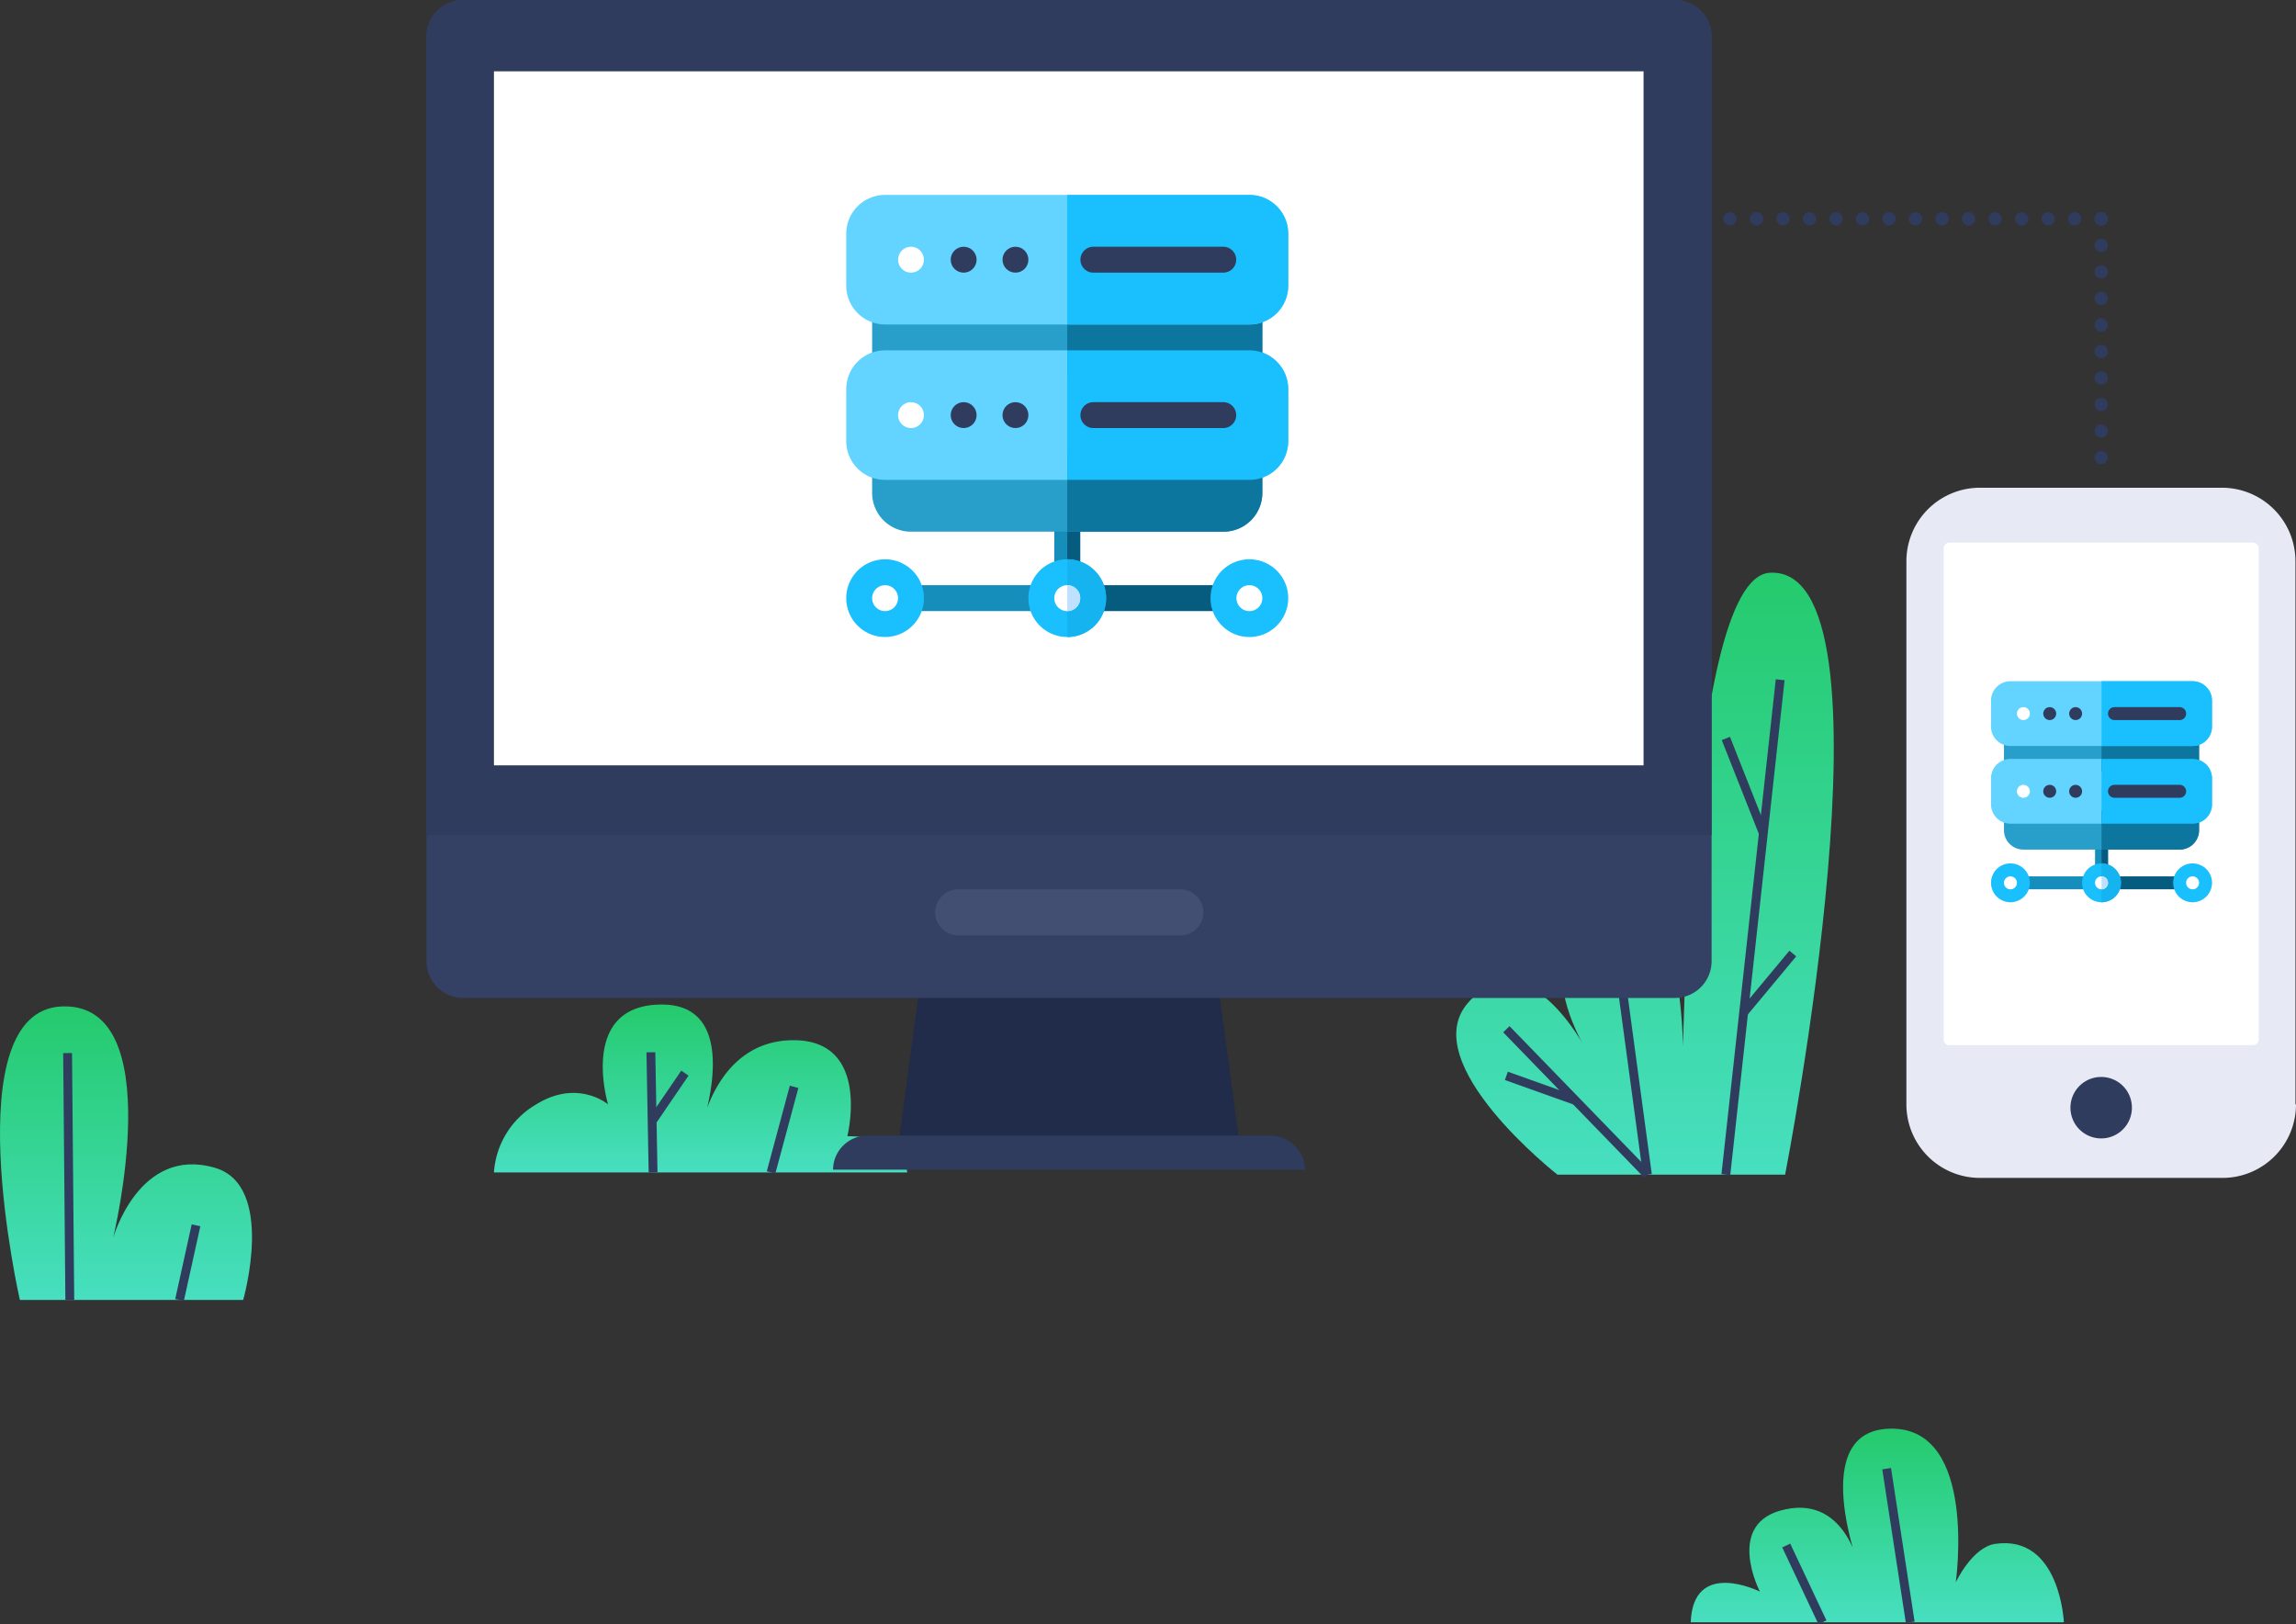 <svg xmlns="http://www.w3.org/2000/svg" xmlns:xlink="http://www.w3.org/1999/xlink" viewBox="0 0 519.457 367.402">
  <rect x="0" y="0" width="519.457" height="367.402" fill="#333333" stroke="none"/>
  <defs>
    <style>
      .cls-1 {
        fill: #e7eaf4;
      }

      .cls-2 {
        fill: #fff;
      }

      .cls-3 {
        fill: #303c5e;
      }

      .cls-4 {
        fill: #168ebc;
      }

      .cls-5 {
        fill: #065c7e;
      }

      .cls-6 {
        fill: #1abffe;
      }

      .cls-7 {
        fill: #289ecb;
      }

      .cls-8 {
        fill: #62d4ff;
      }

      .cls-9 {
        fill: #15b3ef;
      }

      .cls-10 {
        fill: #bfe1ff;
      }

      .cls-11 {
        fill: #0d769f;
      }

      .cls-12 {
        fill: url(#linear-gradient);
      }

      .cls-13, .cls-14, .cls-15 {
        fill: none;
        stroke: #303c5e;
      }

      .cls-13 {
        stroke-miterlimit: 10;
      }

      .cls-13, .cls-14 {
        stroke-width: 2px;
      }

      .cls-15 {
        stroke-linecap: round;
        stroke-linejoin: round;
        stroke-width: 3px;
        stroke-dasharray: 0 6;
      }

      .cls-16 {
        fill: #212c4a;
      }

      .cls-17 {
        fill: #344064;
      }

      .cls-18 {
        fill: #424f72;
      }
    </style>
    <linearGradient id="linear-gradient" x1="0.5" x2="0.5" y2="1" gradientUnits="objectBoundingBox">
      <stop offset="0" stop-color="#24ca6c"/>
      <stop offset="1" stop-color="#47dfc0"/>
    </linearGradient>
  </defs>
  <g id="Group_1721" data-name="Group 1721" transform="translate(-60.543 -171.903)">
    <g id="Group_1678" data-name="Group 1678" transform="translate(491.854 282.231)">
      <path id="Path_2772" data-name="Path 2772" class="cls-1" d="M490.746,389.993a16.634,16.634,0,0,1-16.636,16.63H419.236a16.634,16.634,0,0,1-16.636-16.63V267.13a16.634,16.634,0,0,1,16.636-16.63h54.75a16.634,16.634,0,0,1,16.636,16.63V389.993Z" transform="translate(-402.6 -250.5)"/>
      <g id="Group_1599" data-name="Group 1599" transform="translate(8.442 12.41)">
        <path id="Path_2773" data-name="Path 2773" class="cls-2" d="M480.661,372.938a1.244,1.244,0,0,1-1.241,1.241H410.642a1.244,1.244,0,0,1-1.241-1.241v-111.2a1.335,1.335,0,0,1,1.241-1.241H479.42a1.335,1.335,0,0,1,1.241,1.241Z" transform="translate(-409.4 -260.5)"/>
      </g>
      <path id="Path_2774" data-name="Path 2774" class="cls-3" d="M446.4,364.85a6.952,6.952,0,1,1-6.952-6.95A6.94,6.94,0,0,1,446.4,364.85Z" transform="translate(-395.379 -224.613)"/>
      <g id="server" transform="translate(19.146 43.769)">
        <path id="Path_3512" data-name="Path 3512" class="cls-4" d="M76.211,454.93H61.465a1.465,1.465,0,0,1,0-2.93H76.211a1.465,1.465,0,0,1,0,2.93Z" transform="translate(-54.141 -407.859)"/>
        <path id="Path_3513" data-name="Path 3513" class="cls-5" d="M287.211,454.93H272.465a1.465,1.465,0,0,1,0-2.93h14.746a1.465,1.465,0,0,1,0,2.93Z" transform="translate(-244.535 -407.859)"/>
        <path id="Path_3514" data-name="Path 3514" class="cls-4" d="M243.93,361.465v6.055a1.465,1.465,0,0,1-2.93,0v-6.055a1.465,1.465,0,0,1,2.93,0Z" transform="translate(-217.465 -324.844)"/>
        <path id="Path_3515" data-name="Path 3515" class="cls-5" d="M257.465,361.465v6.055A1.451,1.451,0,0,1,256,368.984V360A1.451,1.451,0,0,1,257.465,361.465Z" transform="translate(-231 -324.844)"/>
        <path id="Path_3516" data-name="Path 3516" class="cls-6" d="M215.395,422a4.395,4.395,0,1,0,4.395,4.395A4.389,4.389,0,0,0,215.395,422Z" transform="translate(-190.395 -380.789)"/>
        <path id="Path_3517" data-name="Path 3517" class="cls-6" d="M426.395,430.789a4.395,4.395,0,1,1,4.395-4.395A4.4,4.4,0,0,1,426.395,430.789Z" transform="translate(-380.789 -380.789)"/>
        <path id="Path_3518" data-name="Path 3518" class="cls-2" d="M453.465,454.93a1.465,1.465,0,1,1,1.465-1.465A1.467,1.467,0,0,1,453.465,454.93Z" transform="translate(-407.859 -407.859)"/>
        <path id="Path_3519" data-name="Path 3519" class="cls-6" d="M4.395,430.789a4.395,4.395,0,1,1,4.395-4.395A4.4,4.4,0,0,1,4.395,430.789Z" transform="translate(0 -380.789)"/>
        <path id="Path_3520" data-name="Path 3520" class="cls-2" d="M31.465,454.93a1.465,1.465,0,1,1,1.465-1.465A1.467,1.467,0,0,1,31.465,454.93Z" transform="translate(-27.07 -407.859)"/>
        <g id="Group_1810" data-name="Group 1810" transform="translate(2.93 11.719)">
          <path id="Path_3521" data-name="Path 3521" class="cls-7" d="M72.676,120H31.465A1.45,1.45,0,0,0,30,121.465v5.859a1.451,1.451,0,0,0,1.465,1.465H72.676a1.451,1.451,0,0,0,1.465-1.465v-5.859A1.45,1.45,0,0,0,72.676,120Z" transform="translate(-30 -120)"/>
          <path id="Path_3522" data-name="Path 3522" class="cls-7" d="M72.676,300H31.465A1.45,1.45,0,0,0,30,301.465v2.93a4.389,4.389,0,0,0,4.395,4.395H69.746a4.389,4.389,0,0,0,4.395-4.395v-2.93A1.45,1.45,0,0,0,72.676,300Z" transform="translate(-30 -282.422)"/>
        </g>
        <path id="Path_3523" data-name="Path 3523" class="cls-8" d="M45.605,180H4.395A4.389,4.389,0,0,0,0,184.395v5.859a4.389,4.389,0,0,0,4.395,4.395H45.605A4.389,4.389,0,0,0,50,190.254v-5.859A4.389,4.389,0,0,0,45.605,180Z" transform="translate(0 -162.422)"/>
        <path id="Path_3524" data-name="Path 3524" class="cls-9" d="M260.395,426.395A4.389,4.389,0,0,1,256,430.789V422A4.389,4.389,0,0,1,260.395,426.395Z" transform="translate(-231 -380.789)"/>
        <path id="Path_3525" data-name="Path 3525" class="cls-2" d="M242.465,454.93a1.465,1.465,0,1,1,1.465-1.465A1.467,1.467,0,0,1,242.465,454.93Z" transform="translate(-217.465 -407.859)"/>
        <path id="Path_3526" data-name="Path 3526" class="cls-10" d="M257.465,453.465A1.467,1.467,0,0,0,256,452v2.93A1.467,1.467,0,0,0,257.465,453.465Z" transform="translate(-231 -407.859)"/>
        <g id="Group_1811" data-name="Group 1811" transform="translate(25 11.719)">
          <path id="Path_3527" data-name="Path 3527" class="cls-11" d="M278.07,121.465v5.859a1.451,1.451,0,0,1-1.465,1.465H256V120h20.605A1.45,1.45,0,0,1,278.07,121.465Z" transform="translate(-256 -120)"/>
          <path id="Path_3528" data-name="Path 3528" class="cls-11" d="M278.07,301.465v2.93a4.389,4.389,0,0,1-4.395,4.395H256V300h20.605A1.451,1.451,0,0,1,278.07,301.465Z" transform="translate(-256 -282.422)"/>
        </g>
        <path id="Path_3529" data-name="Path 3529" class="cls-6" d="M281,184.395v5.859a4.389,4.389,0,0,1-4.395,4.395H256V180h20.605A4.389,4.389,0,0,1,281,184.395Z" transform="translate(-231 -162.422)"/>
        <path id="Path_3530" data-name="Path 3530" class="cls-8" d="M45.605,0H4.395A4.389,4.389,0,0,0,0,4.395v5.859a4.389,4.389,0,0,0,4.395,4.395H45.605A4.389,4.389,0,0,0,50,10.254V4.395A4.389,4.389,0,0,0,45.605,0Z"/>
        <path id="Path_3531" data-name="Path 3531" class="cls-6" d="M281,4.395v5.859a4.389,4.389,0,0,1-4.395,4.395H256V0h20.605A4.389,4.389,0,0,1,281,4.395Z" transform="translate(-231)"/>
        <circle id="Ellipse_198" data-name="Ellipse 198" class="cls-2" cx="1.465" cy="1.465" r="1.465" transform="translate(5.859 5.859)"/>
        <g id="Group_1812" data-name="Group 1812" transform="translate(11.816 5.859)">
          <circle id="Ellipse_199" data-name="Ellipse 199" class="cls-3" cx="1.465" cy="1.465" r="1.465"/>
          <circle id="Ellipse_200" data-name="Ellipse 200" class="cls-3" cx="1.465" cy="1.465" r="1.465" transform="translate(5.859)"/>
        </g>
        <path id="Path_3532" data-name="Path 3532" class="cls-3" d="M287.211,62.93H272.465a1.465,1.465,0,0,1,0-2.93h14.746a1.465,1.465,0,0,1,0,2.93Z" transform="translate(-244.535 -54.141)"/>
        <circle id="Ellipse_201" data-name="Ellipse 201" class="cls-2" cx="1.465" cy="1.465" r="1.465" transform="translate(5.859 23.438)"/>
        <g id="Group_1813" data-name="Group 1813" transform="translate(11.816 23.438)">
          <circle id="Ellipse_202" data-name="Ellipse 202" class="cls-3" cx="1.465" cy="1.465" r="1.465"/>
          <circle id="Ellipse_203" data-name="Ellipse 203" class="cls-3" cx="1.465" cy="1.465" r="1.465" transform="translate(5.859)"/>
        </g>
        <path id="Path_3533" data-name="Path 3533" class="cls-3" d="M287.211,242.93H272.465a1.465,1.465,0,0,1,0-2.93h14.746a1.465,1.465,0,0,1,0,2.93Z" transform="translate(-244.535 -216.563)"/>
      </g>
    </g>
    <g id="Group_1677" data-name="Group 1677" transform="translate(172.295 399.137)">
      <g id="Group_1601" data-name="Group 1601">
        <path id="Path_2776" data-name="Path 2776" class="cls-12" d="M145.2,382.676h93.484s0-8.191-13.532-8.191c0,0,5.463-21.718-12.167-21.718S192,373.12,192,373.12s10.18-28.42-8.815-28.42-12.167,22.587-12.167,22.587-6.828-5.833-16.264,0A19.292,19.292,0,0,0,145.2,382.676Z" transform="translate(-145.2 -344.7)"/>
        <line id="Line_78" data-name="Line 78" class="cls-13" x2="0.497" y2="27.179" transform="translate(35.507 10.797)"/>
        <line id="Line_79" data-name="Line 79" class="cls-13" y1="19.36" x2="5.214" transform="translate(62.695 18.616)"/>
      </g>
      <path id="Path_2837" data-name="Path 2837" class="cls-14" d="M0,10.549,7.2,0" transform="translate(36.003 15.513)"/>
    </g>
    <g id="Group_1676" data-name="Group 1676" transform="translate(390.01 301.451)">
      <path id="Path_2777" data-name="Path 2777" class="cls-12" d="M343.452,402.145h51.522S421.914,264.266,391.5,266c-19.74,1.117-19.864,122.491-19.864,122.491s3.849-52-15.022-46.539c-22.471,6.578-6.828,31.647-6.828,31.647S336.5,348.16,323.215,363.3C311.3,376.952,343.452,402.145,343.452,402.145Z" transform="translate(-320.566 -265.987)"/>
      <line id="Line_81" data-name="Line 81" class="cls-13" x2="6.207" y2="45.918" transform="translate(37.039 90.24)"/>
      <line id="Line_82" data-name="Line 82" class="cls-13" x2="31.906" y2="32.888" transform="translate(11.34 103.271)"/>
      <line id="Line_83" data-name="Line 83" class="cls-13" x1="12.291" y2="111.942" transform="translate(60.999 24.216)"/>
      <line id="Line_84" data-name="Line 84" class="cls-13" x1="15.643" y1="5.585" transform="translate(11.34 113.82)"/>
      <line id="Line_85" data-name="Line 85" class="cls-13" x2="8.442" y2="21.346" transform="translate(60.999 37.496)"/>
      <line id="Line_86" data-name="Line 86" class="cls-13" y1="13.279" x2="11.049" transform="translate(65.096 86.144)"/>
    </g>
    <g id="Group_1675" data-name="Group 1675" transform="translate(517.056 196.599)">
      <g id="Group_1604" data-name="Group 1604">
        <line id="Line_87" data-name="Line 87" class="cls-15" y1="54.905" transform="translate(18.871 23.901)"/>
        <line id="Line_112" data-name="Line 112" class="cls-15" x1="90.427" transform="translate(-71.556 24.806)"/>
      </g>
    </g>
    <g id="Group_1673" data-name="Group 1673" transform="translate(157.025 171.903)">
      <path id="Path_2780" data-name="Path 2780" class="cls-16" d="M295.824,375.859H219.1L224.066,339h66.792Z" transform="translate(-112.084 -118.84)"/>
      <path id="Path_2781" data-name="Path 2781" class="cls-3" d="M313.768,376.294H207a7.735,7.735,0,0,1,7.7-7.694h91.374a7.817,7.817,0,0,1,7.7,7.694Z" transform="translate(-115.006 -111.705)"/>
      <path id="Path_2782" data-name="Path 2782" class="cls-17" d="M423.657,169.915V379.03a8.317,8.317,0,0,1-8.318,8.315H141.218a8.317,8.317,0,0,1-8.318-8.315V169.915a8.317,8.317,0,0,1,8.318-8.315H415.463A8.291,8.291,0,0,1,423.657,169.915Z" transform="translate(-132.9 -161.6)"/>
      <path id="Path_2783" data-name="Path 2783" class="cls-3" d="M423.657,169.915V350.486H132.9V169.915a8.317,8.317,0,0,1,8.318-8.315H415.463A8.291,8.291,0,0,1,423.657,169.915Z" transform="translate(-132.9 -161.6)"/>
      <rect id="Rectangle_552" data-name="Rectangle 552" class="cls-2" width="260.092" height="156.991" transform="translate(15.27 16.134)"/>
      <path id="Path_2784" data-name="Path 2784" class="cls-18" d="M286.309,328.912a5.245,5.245,0,0,1-5.214,5.212h-50.28a5.245,5.245,0,0,1-5.214-5.212h0a5.245,5.245,0,0,1,5.214-5.212h50.28a5.245,5.245,0,0,1,5.214,5.212Z" transform="translate(-110.514 -122.528)"/>
      <g id="server-2" data-name="server" transform="translate(94.975 44.097)">
        <path id="Path_3512-2" data-name="Path 3512" class="cls-4" d="M92.422,457.859H62.93a2.93,2.93,0,0,1,0-5.859H92.422a2.93,2.93,0,0,1,0,5.859Z" transform="translate(-48.281 -363.719)"/>
        <path id="Path_3513-2" data-name="Path 3513" class="cls-5" d="M303.422,457.859H273.93a2.93,2.93,0,0,1,0-5.859h29.492a2.93,2.93,0,0,1,0,5.859Z" transform="translate(-218.07 -363.719)"/>
        <path id="Path_3514-2" data-name="Path 3514" class="cls-4" d="M246.859,362.93v12.109a2.93,2.93,0,0,1-5.859,0V362.93a2.93,2.93,0,0,1,5.859,0Z" transform="translate(-193.93 -289.688)"/>
        <path id="Path_3515-2" data-name="Path 3515" class="cls-5" d="M258.93,362.93v12.109a2.9,2.9,0,0,1-2.93,2.93V360A2.9,2.9,0,0,1,258.93,362.93Z" transform="translate(-206 -289.688)"/>
        <path id="Path_3516-2" data-name="Path 3516" class="cls-6" d="M219.789,422a8.789,8.789,0,1,0,8.789,8.789A8.777,8.777,0,0,0,219.789,422Z" transform="translate(-169.789 -339.578)"/>
        <path id="Path_3517-2" data-name="Path 3517" class="cls-6" d="M430.789,439.578a8.789,8.789,0,1,1,8.789-8.789A8.8,8.8,0,0,1,430.789,439.578Z" transform="translate(-339.578 -339.578)"/>
        <path id="Path_3518-2" data-name="Path 3518" class="cls-2" d="M454.93,457.859a2.93,2.93,0,1,1,2.93-2.93A2.933,2.933,0,0,1,454.93,457.859Z" transform="translate(-363.719 -363.719)"/>
        <path id="Path_3519-2" data-name="Path 3519" class="cls-6" d="M8.789,439.578a8.789,8.789,0,1,1,8.789-8.789A8.8,8.8,0,0,1,8.789,439.578Z" transform="translate(0 -339.578)"/>
        <path id="Path_3520-2" data-name="Path 3520" class="cls-2" d="M32.93,457.859a2.93,2.93,0,1,1,2.93-2.93A2.933,2.933,0,0,1,32.93,457.859Z" transform="translate(-24.141 -363.719)"/>
        <g id="Group_1810-2" data-name="Group 1810" transform="translate(5.859 23.438)">
          <path id="Path_3521-2" data-name="Path 3521" class="cls-7" d="M115.352,120H32.93A2.9,2.9,0,0,0,30,122.93v11.719a2.9,2.9,0,0,0,2.93,2.93h82.422a2.9,2.9,0,0,0,2.93-2.93V122.93A2.9,2.9,0,0,0,115.352,120Z" transform="translate(-30 -120)"/>
          <path id="Path_3522-2" data-name="Path 3522" class="cls-7" d="M115.352,300H32.93A2.9,2.9,0,0,0,30,302.93v5.859a8.777,8.777,0,0,0,8.789,8.789h70.7a8.777,8.777,0,0,0,8.789-8.789V302.93A2.9,2.9,0,0,0,115.352,300Z" transform="translate(-30 -264.844)"/>
        </g>
        <path id="Path_3523-2" data-name="Path 3523" class="cls-8" d="M91.211,180H8.789A8.777,8.777,0,0,0,0,188.789v11.719A8.777,8.777,0,0,0,8.789,209.3H91.211A8.777,8.777,0,0,0,100,200.508V188.789A8.777,8.777,0,0,0,91.211,180Z" transform="translate(0 -144.844)"/>
        <path id="Path_3524-2" data-name="Path 3524" class="cls-9" d="M264.789,430.789A8.777,8.777,0,0,1,256,439.578V422A8.777,8.777,0,0,1,264.789,430.789Z" transform="translate(-206 -339.578)"/>
        <path id="Path_3525-2" data-name="Path 3525" class="cls-2" d="M243.93,457.859a2.93,2.93,0,1,1,2.93-2.93A2.933,2.933,0,0,1,243.93,457.859Z" transform="translate(-193.93 -363.719)"/>
        <path id="Path_3526-2" data-name="Path 3526" class="cls-10" d="M258.93,454.93A2.933,2.933,0,0,0,256,452v5.859A2.933,2.933,0,0,0,258.93,454.93Z" transform="translate(-206 -363.719)"/>
        <g id="Group_1811-2" data-name="Group 1811" transform="translate(50 23.438)">
          <path id="Path_3527-2" data-name="Path 3527" class="cls-11" d="M300.141,122.93v11.719a2.9,2.9,0,0,1-2.93,2.93H256V120h41.211A2.9,2.9,0,0,1,300.141,122.93Z" transform="translate(-256 -120)"/>
          <path id="Path_3528-2" data-name="Path 3528" class="cls-11" d="M300.141,302.93v5.859a8.777,8.777,0,0,1-8.789,8.789H256V300h41.211A2.9,2.9,0,0,1,300.141,302.93Z" transform="translate(-256 -264.844)"/>
        </g>
        <path id="Path_3529-2" data-name="Path 3529" class="cls-6" d="M306,188.789v11.719a8.777,8.777,0,0,1-8.789,8.789H256V180h41.211A8.777,8.777,0,0,1,306,188.789Z" transform="translate(-206 -144.844)"/>
        <path id="Path_3530-2" data-name="Path 3530" class="cls-8" d="M91.211,0H8.789A8.777,8.777,0,0,0,0,8.789V20.508A8.777,8.777,0,0,0,8.789,29.3H91.211A8.777,8.777,0,0,0,100,20.508V8.789A8.777,8.777,0,0,0,91.211,0Z"/>
        <path id="Path_3531-2" data-name="Path 3531" class="cls-6" d="M306,8.789V20.508a8.777,8.777,0,0,1-8.789,8.789H256V0h41.211A8.777,8.777,0,0,1,306,8.789Z" transform="translate(-206)"/>
        <circle id="Ellipse_198-2" data-name="Ellipse 198" class="cls-2" cx="2.93" cy="2.93" r="2.93" transform="translate(11.719 11.719)"/>
        <g id="Group_1812-2" data-name="Group 1812" transform="translate(23.633 11.719)">
          <circle id="Ellipse_199-2" data-name="Ellipse 199" class="cls-3" cx="2.93" cy="2.93" r="2.93"/>
          <circle id="Ellipse_200-2" data-name="Ellipse 200" class="cls-3" cx="2.93" cy="2.93" r="2.93" transform="translate(11.719)"/>
        </g>
        <path id="Path_3532-2" data-name="Path 3532" class="cls-3" d="M303.422,65.859H273.93a2.93,2.93,0,0,1,0-5.859h29.492a2.93,2.93,0,0,1,0,5.859Z" transform="translate(-218.07 -48.281)"/>
        <circle id="Ellipse_201-2" data-name="Ellipse 201" class="cls-2" cx="2.93" cy="2.93" r="2.93" transform="translate(11.719 46.875)"/>
        <g id="Group_1813-2" data-name="Group 1813" transform="translate(23.633 46.875)">
          <circle id="Ellipse_202-2" data-name="Ellipse 202" class="cls-3" cx="2.93" cy="2.93" r="2.93"/>
          <circle id="Ellipse_203-2" data-name="Ellipse 203" class="cls-3" cx="2.93" cy="2.93" r="2.93" transform="translate(11.719)"/>
        </g>
        <path id="Path_3533-2" data-name="Path 3533" class="cls-3" d="M303.422,245.859H273.93a2.93,2.93,0,0,1,0-5.859h29.492a2.93,2.93,0,0,1,0,5.859Z" transform="translate(-218.07 -193.125)"/>
      </g>
    </g>
    <g id="Group_1670" data-name="Group 1670" transform="translate(60.543 399.553)">
      <path id="Path_2790" data-name="Path 2790" class="cls-12" d="M168.2,475.1H117.674s-14.9-65.527,9.559-66.4,11.546,52.372,11.546,52.372,5.835-20.849,22.968-15.885C175.652,449.16,168.2,475.1,168.2,475.1Z" transform="translate(-113.181 -408.692)"/>
      <line id="Line_103" data-name="Line 103" class="cls-13" x2="0.497" y2="55.847" transform="translate(15.294 10.559)"/>
      <line id="Line_104" data-name="Line 104" class="cls-13" x1="3.724" y2="16.878" transform="translate(40.621 49.528)"/>
    </g>
    <g id="Group_1669" data-name="Group 1669" transform="translate(443.064 495.069)">
      <path id="Path_2791" data-name="Path 2791" class="cls-12" d="M363.3,465.809h84.421s-.869-19.857-15.519-17.747c-5.214.745-8.939,8.687-8.939,8.687S428.23,422,408.738,422s-7.077,32.267-7.077,32.267-2.855-17-16.884-14.024c-14.029,2.854-5.835,18.616-5.835,18.616S363.8,451.289,363.3,465.809Z" transform="translate(-363.3 -422)"/>
      <line id="Line_105" data-name="Line 105" class="cls-13" x2="5.338" y2="34.749" transform="translate(44.321 9.06)"/>
      <line id="Line_106" data-name="Line 106" class="cls-13" x2="8.194" y2="17.375" transform="translate(21.602 26.434)"/>
    </g>
  </g>
</svg>
